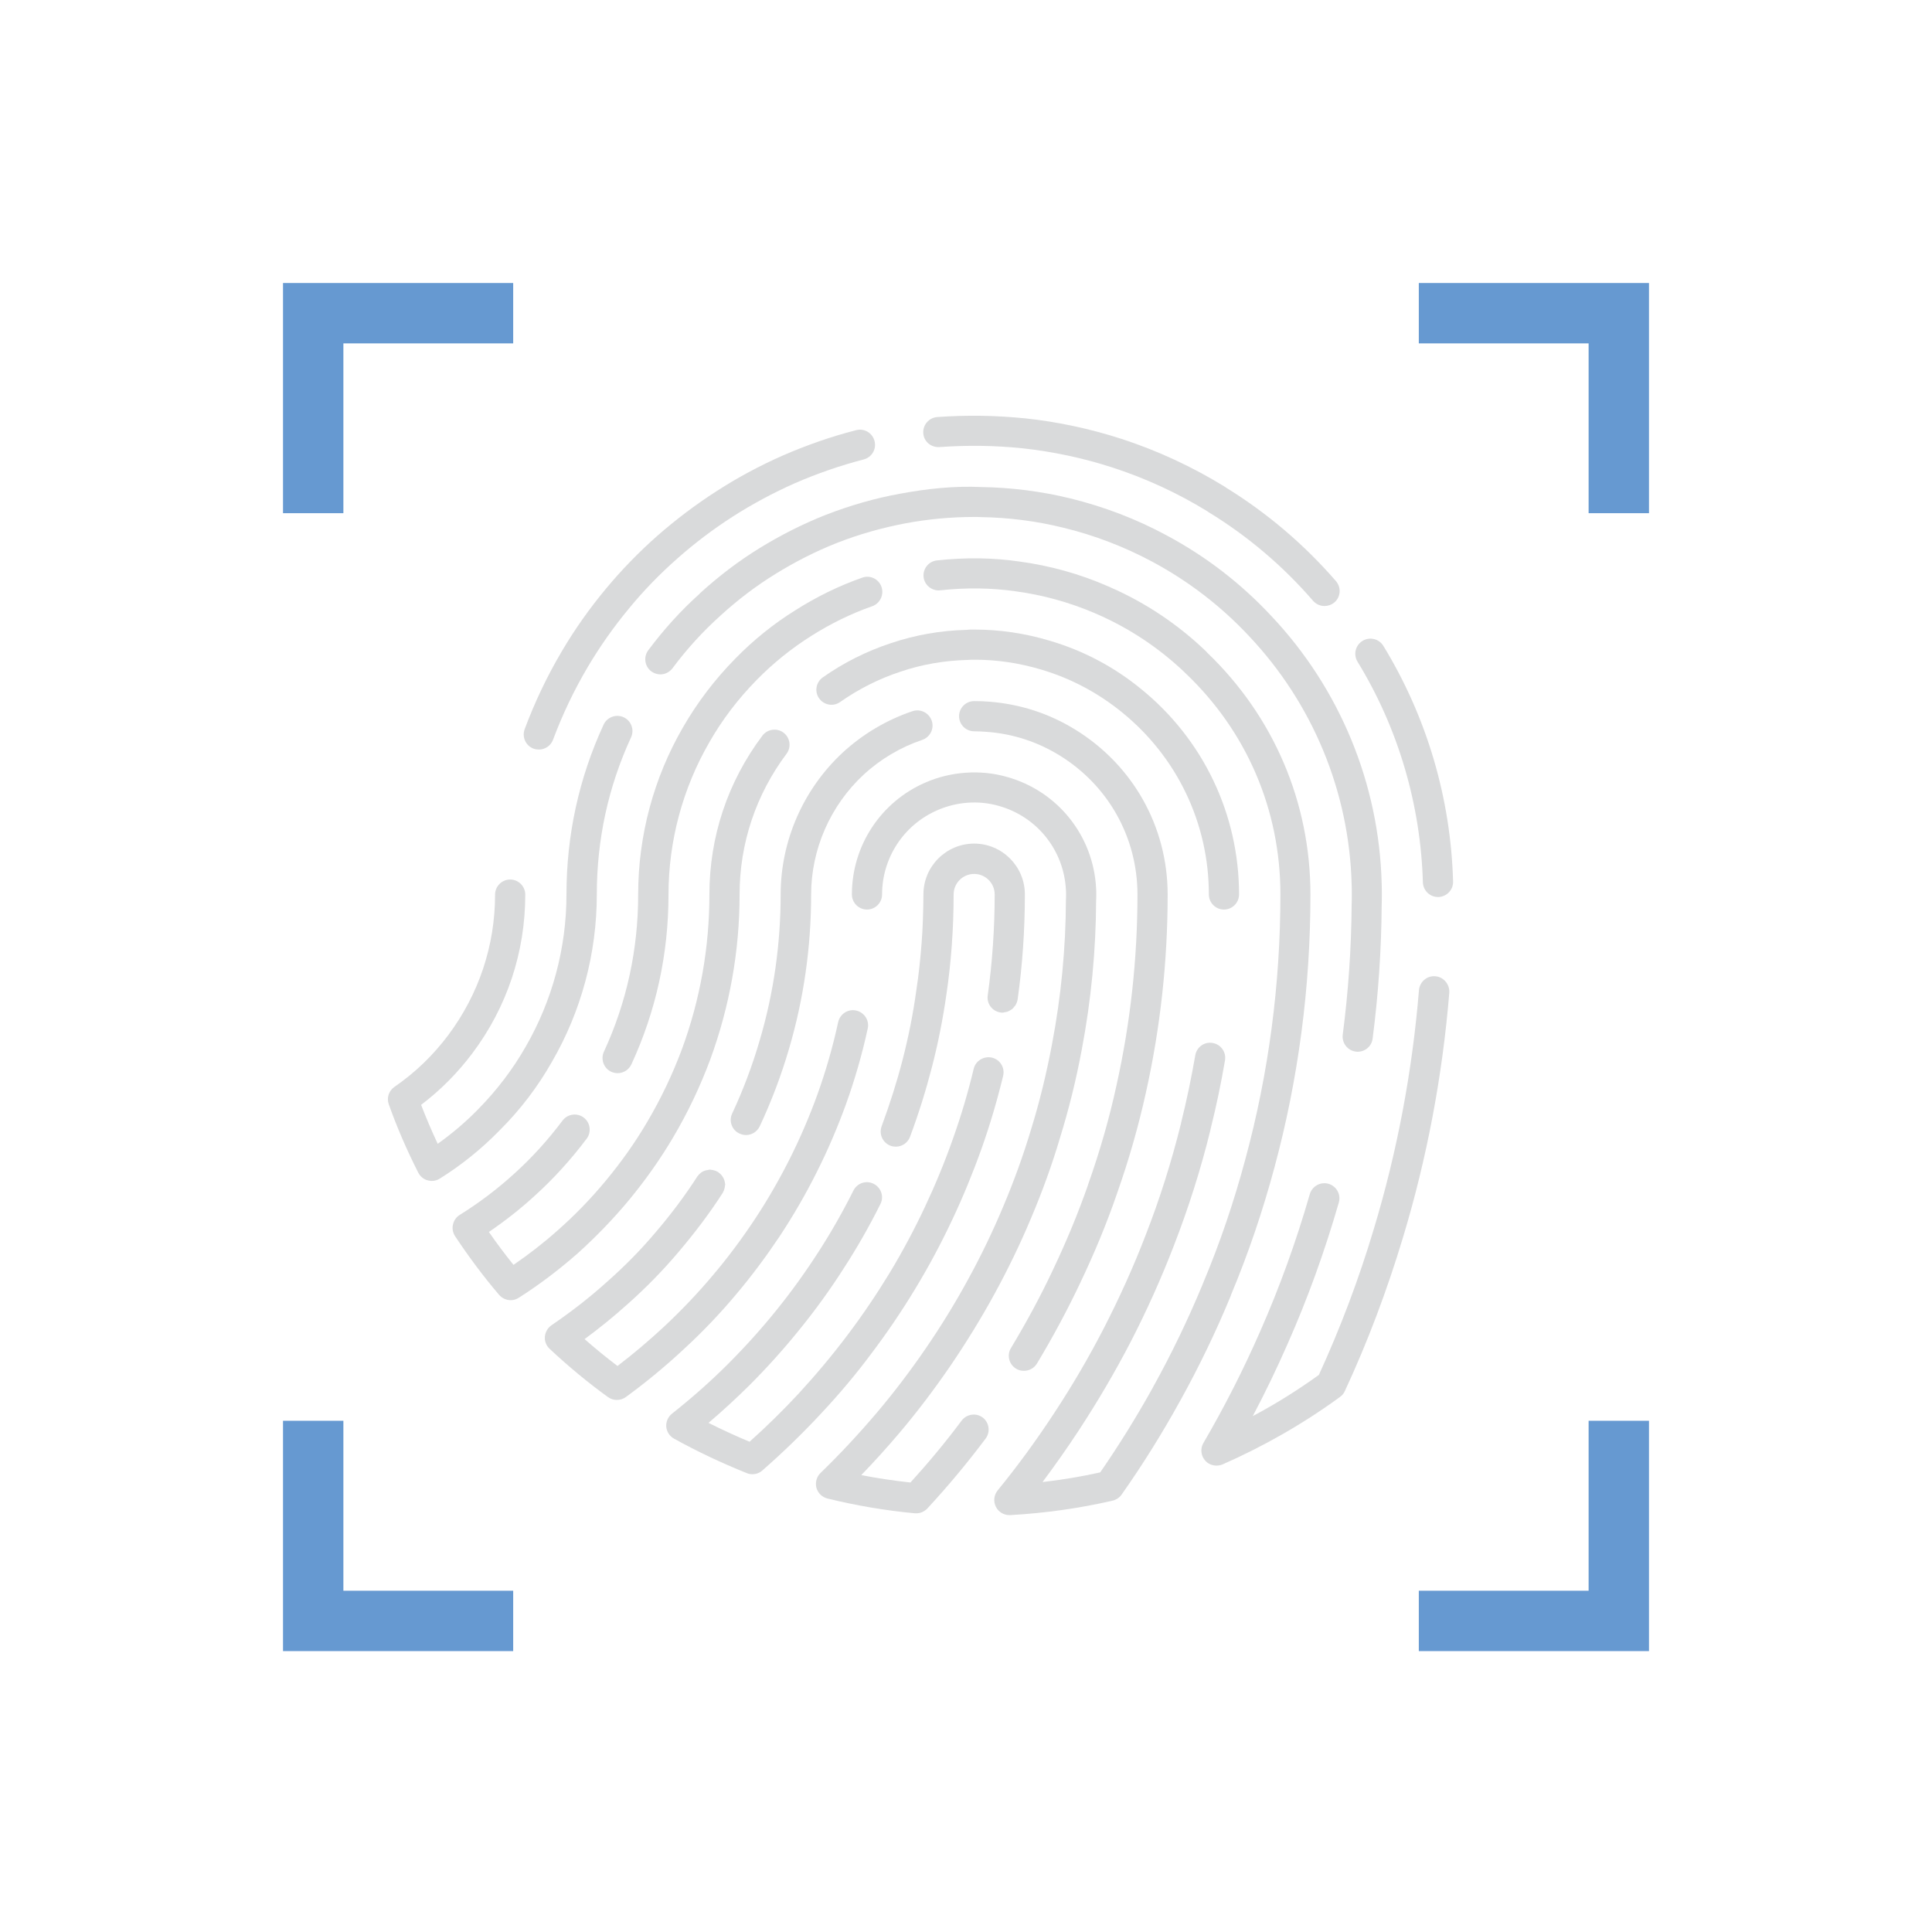 <svg enable-background="new 0 0 128 128" height="512" viewBox="0 0 128 128" width="512" xmlns="http://www.w3.org/2000/svg"><g id="Layer_14"><g fill="#6699d1"><path d="m34 18.75v4h-11.25v11.25h-4v-15.25z"/><path d="m109.25 18.75v15.25h-4v-11.25h-11.25v-4z"/><path d="m109.25 94.13v15.26h-15.25v-4h11.25v-11.26z"/><path d="m34 105.39v4h-15.25v-15.26h4v11.26z"/></g><g fill="#d9dadb"><path d="m59.8 70.21c-.37 1.44-.84 2.92-1.39 4.41-.19.52.07 1.09.59 1.29.11.04.23.06.35.06.41 0 .79-.25.94-.65.58-1.55 1.06-3.1 1.45-4.61.41-1.58.73-3.2.96-4.81.32-2.16.48-4.39.48-6.64 0-.75.61-1.36 1.36-1.36s1.36.61 1.36 1.36c0 2.26-.16 4.52-.46 6.69-.08.55.3 1.05.85 1.13.05.01.09.01.14.01s.09-.02.14-.03c.06-.01.11-.01.16-.03.07-.02.13-.06.19-.09.05-.03.09-.05.13-.08.06-.05.11-.11.16-.18.03-.03.06-.06.08-.1.06-.11.11-.23.13-.36.32-2.27.48-4.61.48-6.97 0-1.85-1.51-3.36-3.36-3.36s-3.36 1.51-3.36 3.36c0 .6-.02 1.2-.04 1.8-.02.47-.04.94-.08 1.41-.08 1.06-.19 2.11-.35 3.14-.21 1.55-.52 3.1-.91 4.61z"/><path d="m57.75 89.65c1.03-1.36 2.01-2.81 2.91-4.3.89-1.47 1.7-2.99 2.42-4.52.71-1.5 1.36-3.08 1.94-4.7.57-1.6 1.05-3.24 1.44-4.85.13-.54-.2-1.08-.74-1.21-.53-.12-1.08.2-1.21.74-.37 1.55-.83 3.11-1.38 4.65-.55 1.56-1.18 3.08-1.86 4.52-.69 1.47-1.47 2.93-2.32 4.34-.87 1.43-1.81 2.82-2.8 4.13-1 1.33-2.09 2.63-3.24 3.88-1.02 1.1-2.11 2.17-3.25 3.19-.93-.39-1.84-.81-2.72-1.25.93-.79 1.83-1.62 2.69-2.47 1.21-1.21 2.34-2.47 3.37-3.75 1.02-1.26 2-2.61 2.9-4.02.88-1.36 1.7-2.79 2.43-4.26.25-.49.05-1.09-.45-1.34-.49-.25-1.09-.05-1.34.45-.7 1.4-1.48 2.77-2.32 4.07-.87 1.35-1.8 2.64-2.77 3.84-.98 1.22-2.07 2.43-3.23 3.59s-2.41 2.26-3.7 3.28c-.26.21-.4.53-.38.86.03.33.22.63.51.79 1.51.84 3.14 1.61 4.83 2.29.12.05.25.07.37.07.24 0 .47-.08.66-.25 1.36-1.19 2.66-2.45 3.86-3.74 1.21-1.29 2.35-2.64 3.38-4.03z"/><path d="m36.56 70.36c1.95-3.36 2.98-7.19 2.98-11.1 0-3.64.76-7.14 2.27-10.41.23-.5.01-1.1-.49-1.33s-1.1-.01-1.33.49c-1.63 3.53-2.46 7.31-2.46 11.25 0 3.55-.94 7.04-2.71 10.1-.85 1.49-1.91 2.88-3.15 4.14-.82.84-1.72 1.6-2.67 2.28-.4-.85-.77-1.72-1.1-2.58 1.28-.97 2.42-2.12 3.39-3.41 2.3-3.06 3.51-6.7 3.51-10.52 0-.55-.45-1-1-1s-1 .45-1 1c0 3.38-1.08 6.61-3.11 9.32-1 1.33-2.19 2.48-3.56 3.42-.37.26-.53.73-.37 1.16.54 1.52 1.2 3.04 1.95 4.52.13.25.35.44.62.51.09.02.18.04.27.04.19 0 .37-.05.53-.15 1.43-.89 2.77-1.97 3.96-3.19 1.38-1.37 2.54-2.9 3.47-4.54z"/><path d="m50.3 36.33c-1.38.85-2.69 1.85-3.92 2.97-.01.01-.01.02-.02.03 0 0-.01 0-.01.01-1.23 1.1-2.37 2.36-3.4 3.74-.33.44-.24 1.07.2 1.4.18.13.39.2.6.2.3 0 .6-.14.8-.4.96-1.29 2.03-2.46 3.18-3.49.01-.01.01-.02.02-.02 1.13-1.03 2.35-1.96 3.62-2.74 1.29-.8 2.66-1.5 4.08-2.06 1.48-.58 3.01-1.01 4.55-1.3 1.5-.28 3.03-.42 4.55-.42.14 0 .27 0 .45.01 1.83.03 3.66.26 5.44.7 2.07.5 4.07 1.27 5.93 2.27 2.38 1.28 4.53 2.93 6.38 4.91 4.22 4.47 6.64 10.31 6.8 16.45.01.22.01.44.01.66s0 .44-.01.69c-.02 2.87-.22 5.77-.59 8.61-.07.55.32 1.05.86 1.12.04.01.09.01.13.01.5 0 .93-.37.99-.87.38-2.92.58-5.9.6-8.82.01-.24.01-.49.01-.73s0-.49-.01-.72c-.17-6.63-2.78-12.94-7.34-17.76-2-2.14-4.31-3.92-6.89-5.3-2.01-1.09-4.16-1.91-6.4-2.46-1.93-.47-3.91-.72-5.85-.75-1.83-.09-3.65.11-5.43.44-1.67.3-3.32.78-4.92 1.4-1.54.61-3.02 1.36-4.41 2.22z"/><path d="m95.09 64.68c-.54-.05-1.03.36-1.08.92-.44 5.36-1.44 10.69-2.99 15.82-.99 3.32-2.22 6.57-3.64 9.67-1.39 1-2.85 1.92-4.38 2.73.83-1.57 1.6-3.17 2.31-4.79 1.32-2.98 2.46-6.13 3.39-9.36.03-.09.04-.19.04-.28 0-.55-.45-1-1-1-.46 0-.86.32-.97.75-.9 3.13-2.01 6.19-3.29 9.09-1.1 2.51-2.36 4.99-3.75 7.37-.22.37-.17.85.12 1.17.19.22.47.33.75.33.14 0 .27-.03.4-.08 2.75-1.21 5.37-2.71 7.78-4.47.14-.1.25-.23.32-.39 1.51-3.25 2.8-6.68 3.85-10.17 1.59-5.26 2.62-10.72 3.07-16.23.03-.55-.38-1.04-.93-1.08z"/><path d="m94.27 58.46c.02.54.46.97 1 .97h.03c.55-.02.99-.48.97-1.03-.15-5.52-1.75-10.92-4.62-15.61-.29-.47-.9-.62-1.38-.33-.47.29-.62.9-.33 1.38 2.69 4.39 4.18 9.45 4.33 14.62z"/><path d="m62.23 29.62c1.9-.13 3.63-.11 5.51.08 2.01.22 4.01.64 5.95 1.27 2.19.71 4.31 1.68 6.31 2.91.03.02.06.05.1.07 2.58 1.58 4.9 3.55 6.89 5.85.2.23.48.35.76.35.23 0 .47-.08.66-.24.42-.36.46-.99.1-1.41-2.1-2.42-4.54-4.5-7.26-6.18-.03-.02-.06-.05-.1-.07-2.16-1.33-4.47-2.4-6.84-3.17-2.07-.67-4.21-1.13-6.36-1.36-2-.2-3.84-.23-5.85-.09-.55.04-.97.52-.93 1.07.03.54.5.95 1.06.92z"/><path d="m35.35 49.6c.11.04.23.06.35.06.41 0 .79-.25.94-.65.62-1.66 1.39-3.28 2.3-4.82.8-1.35 1.72-2.66 2.75-3.9.96-1.17 2.04-2.28 3.2-3.3 1.14-1.01 2.37-1.94 3.65-2.76 1.31-.84 2.69-1.58 4.11-2.21 1.49-.65 3.03-1.18 4.57-1.58.54-.14.86-.68.72-1.22s-.68-.86-1.22-.72c-1.64.42-3.28.99-4.88 1.69-1.52.67-2.99 1.46-4.38 2.36-1.37.88-2.68 1.87-3.9 2.94-1.24 1.09-2.39 2.28-3.42 3.52-1.09 1.31-2.08 2.71-2.93 4.16-.97 1.64-1.79 3.37-2.45 5.14-.19.52.07 1.1.59 1.29z"/><path d="m48.75 85.78c1.05-1.24 2.02-2.55 2.91-3.88.91-1.38 1.73-2.8 2.43-4.2.75-1.48 1.4-3.01 1.95-4.52.59-1.64 1.08-3.33 1.45-5.04.12-.54-.23-1.07-.77-1.19s-1.07.23-1.19.77c-.35 1.62-.81 3.22-1.37 4.78-.52 1.44-1.14 2.89-1.85 4.3-.67 1.33-1.44 2.68-2.31 3.99-.84 1.27-1.77 2.52-2.77 3.7-.99 1.18-2.08 2.32-3.23 3.4-1 .93-2.04 1.81-3.09 2.61-.74-.56-1.46-1.15-2.18-1.78.99-.73 1.94-1.5 2.84-2.31 1.24-1.1 2.38-2.27 3.4-3.48 1.07-1.26 2.06-2.57 2.92-3.91.02-.03.02-.06.04-.09.03-.05.05-.1.06-.16.02-.07.04-.14.04-.21 0-.03.02-.05.02-.08 0-.04-.02-.07-.02-.1-.01-.06-.02-.12-.04-.18-.02-.07-.05-.14-.09-.2-.02-.04-.05-.08-.08-.12-.05-.07-.12-.13-.19-.18-.02-.01-.03-.03-.05-.05-.02-.01-.03-.01-.05-.02-.08-.05-.16-.08-.26-.1-.04-.01-.08-.02-.12-.02-.04-.01-.08-.02-.12-.02-.05 0-.1.02-.15.03-.04.01-.08.01-.12.02-.09.02-.17.06-.24.1-.03.02-.07.04-.1.07-.07.05-.13.12-.18.19-.02.02-.04.03-.05.06-.81 1.26-1.74 2.5-2.76 3.69-.96 1.14-2.04 2.24-3.22 3.28-1.14 1.03-2.38 1.99-3.67 2.87-.25.17-.41.45-.44.75s.09.6.31.81c1.24 1.16 2.54 2.24 3.87 3.2.18.13.38.19.59.19s.41-.06.59-.19c1.32-.96 2.63-2.04 3.87-3.2 1.24-1.14 2.38-2.34 3.42-3.58z"/><path d="m63.71 94.12c-1.05 1.41-2.19 2.78-3.39 4.1-1.09-.12-2.18-.28-3.26-.49.87-.9 1.72-1.84 2.55-2.82 1.2-1.42 2.33-2.92 3.37-4.44 1.04-1.53 2.02-3.12 2.9-4.73.87-1.59 1.69-3.27 2.42-5.01.75-1.77 1.4-3.56 1.92-5.32.59-1.9 1.08-3.88 1.45-5.87.62-3.26.94-6.6.95-9.85.01-.14.01-.28.01-.43s0-.29-.01-.41c-.18-3.49-2.56-6.45-5.92-7.38-1.74-.5-3.72-.36-5.4.38-2.95 1.28-4.86 4.19-4.86 7.41 0 .55.45 1 1 1s1-.45 1-1c0-2.42 1.43-4.61 3.66-5.58 1.27-.56 2.74-.67 4.06-.29 2.53.7 4.33 2.93 4.46 5.57.01.1.01.19.01.3s0 .2-.01.36c-.01 3.19-.32 6.41-.92 9.55-.36 1.92-.82 3.82-1.39 5.66-.51 1.7-1.13 3.42-1.85 5.12-.7 1.67-1.49 3.3-2.33 4.83-.85 1.56-1.79 3.09-2.8 4.56-1 1.46-2.09 2.9-3.25 4.27-1.2 1.41-2.45 2.75-3.72 3.98-.26.25-.36.63-.27.98.1.35.37.62.73.71 1.91.47 3.86.8 5.8.98h.09c.28 0 .54-.12.73-.32 1.37-1.48 2.66-3.03 3.86-4.63.33-.44.24-1.07-.2-1.4-.43-.32-1.06-.23-1.39.21z"/><path d="m72.11 78.42c-.01.02-.02.05-.02.07-.66 1.89-1.44 3.77-2.32 5.62-.81 1.73-1.75 3.47-2.79 5.2-.29.47-.13 1.09.34 1.37.16.1.34.14.52.14.34 0 .67-.17.86-.48 1.07-1.78 2.04-3.59 2.88-5.37.92-1.93 1.74-3.9 2.42-5.88.01-.02.01-.04.02-.06.78-2.21 1.42-4.46 1.91-6.69.95-4.27 1.43-8.67 1.43-13.07 0-4.5-2.3-8.59-6.15-10.95-1.73-1.06-3.63-1.67-5.65-1.83-.33-.03-.67-.04-1.02-.04-.55 0-1 .45-1 1s.45 1 1 1c.3 0 .59.02.87.04 1.7.13 3.3.65 4.76 1.54 3.25 1.99 5.19 5.44 5.19 9.24 0 4.26-.47 8.51-1.39 12.64-.47 2.17-1.1 4.36-1.86 6.51z"/><path d="m60.45 47.12c-1.7.57-3.3 1.52-4.63 2.75-2.61 2.43-4.1 5.85-4.1 9.39 0 3.28-.46 6.52-1.38 9.64-.49 1.69-1.11 3.33-1.83 4.87-.24.5-.02 1.1.48 1.33.14.06.28.1.43.1.38 0 .73-.21.91-.57.77-1.64 1.43-3.38 1.95-5.16.97-3.3 1.46-6.73 1.46-10.2 0-2.99 1.26-5.88 3.46-7.93 1.12-1.04 2.47-1.84 3.9-2.32.52-.18.81-.74.63-1.27-.19-.53-.75-.81-1.28-.63z"/><path d="m41.67 79.51c1.09-1.32 2.08-2.72 2.93-4.16.97-1.64 1.79-3.37 2.45-5.14 1.29-3.52 1.95-7.2 1.95-10.95 0-3.38 1.08-6.61 3.11-9.32.33-.44.24-1.07-.2-1.4s-1.07-.24-1.4.2c-2.3 3.06-3.51 6.7-3.51 10.52 0 3.51-.61 6.96-1.82 10.25-.62 1.66-1.39 3.28-2.3 4.82-.79 1.35-1.72 2.66-2.75 3.9-.97 1.17-2.04 2.28-3.2 3.3-.92.82-1.9 1.58-2.91 2.27-.57-.71-1.12-1.44-1.63-2.18 1.06-.72 2.08-1.52 3.04-2.4 1.25-1.13 2.4-2.4 3.44-3.78.33-.44.24-1.07-.2-1.4s-1.07-.24-1.4.2c-.96 1.28-2.03 2.46-3.18 3.5-1.14 1.04-2.36 1.96-3.63 2.75-.23.14-.39.37-.45.64-.06.26-.01.54.14.77.89 1.34 1.86 2.65 2.91 3.88.2.23.48.36.77.36.19 0 .37-.05.54-.16 1.37-.87 2.68-1.87 3.9-2.94 1.22-1.1 2.37-2.29 3.4-3.53z"/><path d="m81.09 60.26c.55 0 1-.45 1-1 0-5.31-2.37-10.28-6.51-13.63-1.79-1.46-3.82-2.53-6.03-3.18-1.63-.49-3.31-.74-5.01-.74-.19 0-.37 0-.49.02-1.73.04-3.42.34-5.02.88-1.61.53-3.13 1.29-4.52 2.27-.45.32-.56.94-.24 1.39s.94.56 1.39.24c1.23-.86 2.57-1.54 4-2.01 1.41-.48 2.9-.74 4.51-.78.1-.01.19-.01.29-.01 1.49-.02 3.05.21 4.52.65 1.96.58 3.75 1.53 5.34 2.82 3.67 2.97 5.77 7.37 5.77 12.08 0 .55.45 1 1 1z"/><path d="m81.57 85.76c1.14-2.72 2.1-5.56 2.87-8.43 1.58-5.85 2.38-11.92 2.38-18.06 0-6.11-2.43-11.8-6.84-16.03-.02-.03-.04-.05-.07-.08-1.86-1.79-4-3.22-6.35-4.25-.03-.02-.07-.04-.11-.05-1.91-.84-3.91-1.39-5.93-1.66-1.71-.25-3.55-.28-5.45-.07-.55.06-.94.56-.88 1.1.06.55.57.94 1.1.88 1.74-.19 3.4-.16 4.96.06 1.81.24 3.59.73 5.3 1.46.04.02.07.04.11.05 2.14.93 4.09 2.22 5.8 3.84.02.03.05.05.08.08 4.06 3.85 6.29 9.06 6.29 14.65 0 5.96-.78 11.86-2.32 17.54-.75 2.81-1.69 5.58-2.81 8.24-.01.02-.02.05-.03.08-.96 2.31-2.05 4.58-3.25 6.74-.01.02-.03.05-.04.08-1.08 1.94-2.25 3.83-3.49 5.62-1.25.28-2.53.49-3.82.64.83-1.11 1.64-2.26 2.42-3.45 1.23-1.88 2.37-3.82 3.39-5.78 1.09-2.11 2.06-4.27 2.89-6.43.96-2.47 1.78-5.04 2.42-7.65 0-.02.01-.04.01-.06.38-1.51.7-3.05.96-4.57.09-.54-.27-1.06-.82-1.15-.54-.1-1.06.27-1.15.82-.26 1.49-.57 2.99-.94 4.47 0 .02-.01.04-.01.06-.62 2.5-1.4 4.98-2.33 7.36-.8 2.09-1.75 4.19-2.8 6.23-.98 1.9-2.08 3.78-3.28 5.6-1.18 1.8-2.43 3.51-3.73 5.1-.25.31-.3.73-.12 1.09.17.34.52.55.89.55h.06c2.3-.13 4.59-.45 6.79-.96.24-.06.45-.2.59-.4 1.38-1.96 2.68-4.04 3.86-6.18.01-.02.03-.05.04-.07 1.23-2.22 2.36-4.56 3.34-6.94 0-.03.01-.05.02-.07z"/><path d="m58.4 38.88c-.18-.52-.76-.8-1.27-.61-1.55.54-3.05 1.28-4.45 2.17-1.43.89-2.77 1.97-3.96 3.19-1.36 1.38-2.52 2.91-3.46 4.54-1.95 3.36-2.98 7.19-2.98 11.1 0 3.64-.76 7.14-2.27 10.41-.23.5-.01 1.1.49 1.33.14.06.28.09.42.09.38 0 .74-.22.91-.58 1.63-3.53 2.46-7.31 2.46-11.25 0-3.55.94-7.04 2.71-10.1.85-1.49 1.91-2.88 3.15-4.14 1.09-1.11 2.3-2.08 3.6-2.9 1.28-.81 2.64-1.48 4.05-1.97.51-.19.78-.76.6-1.28z"/></g></g></svg>